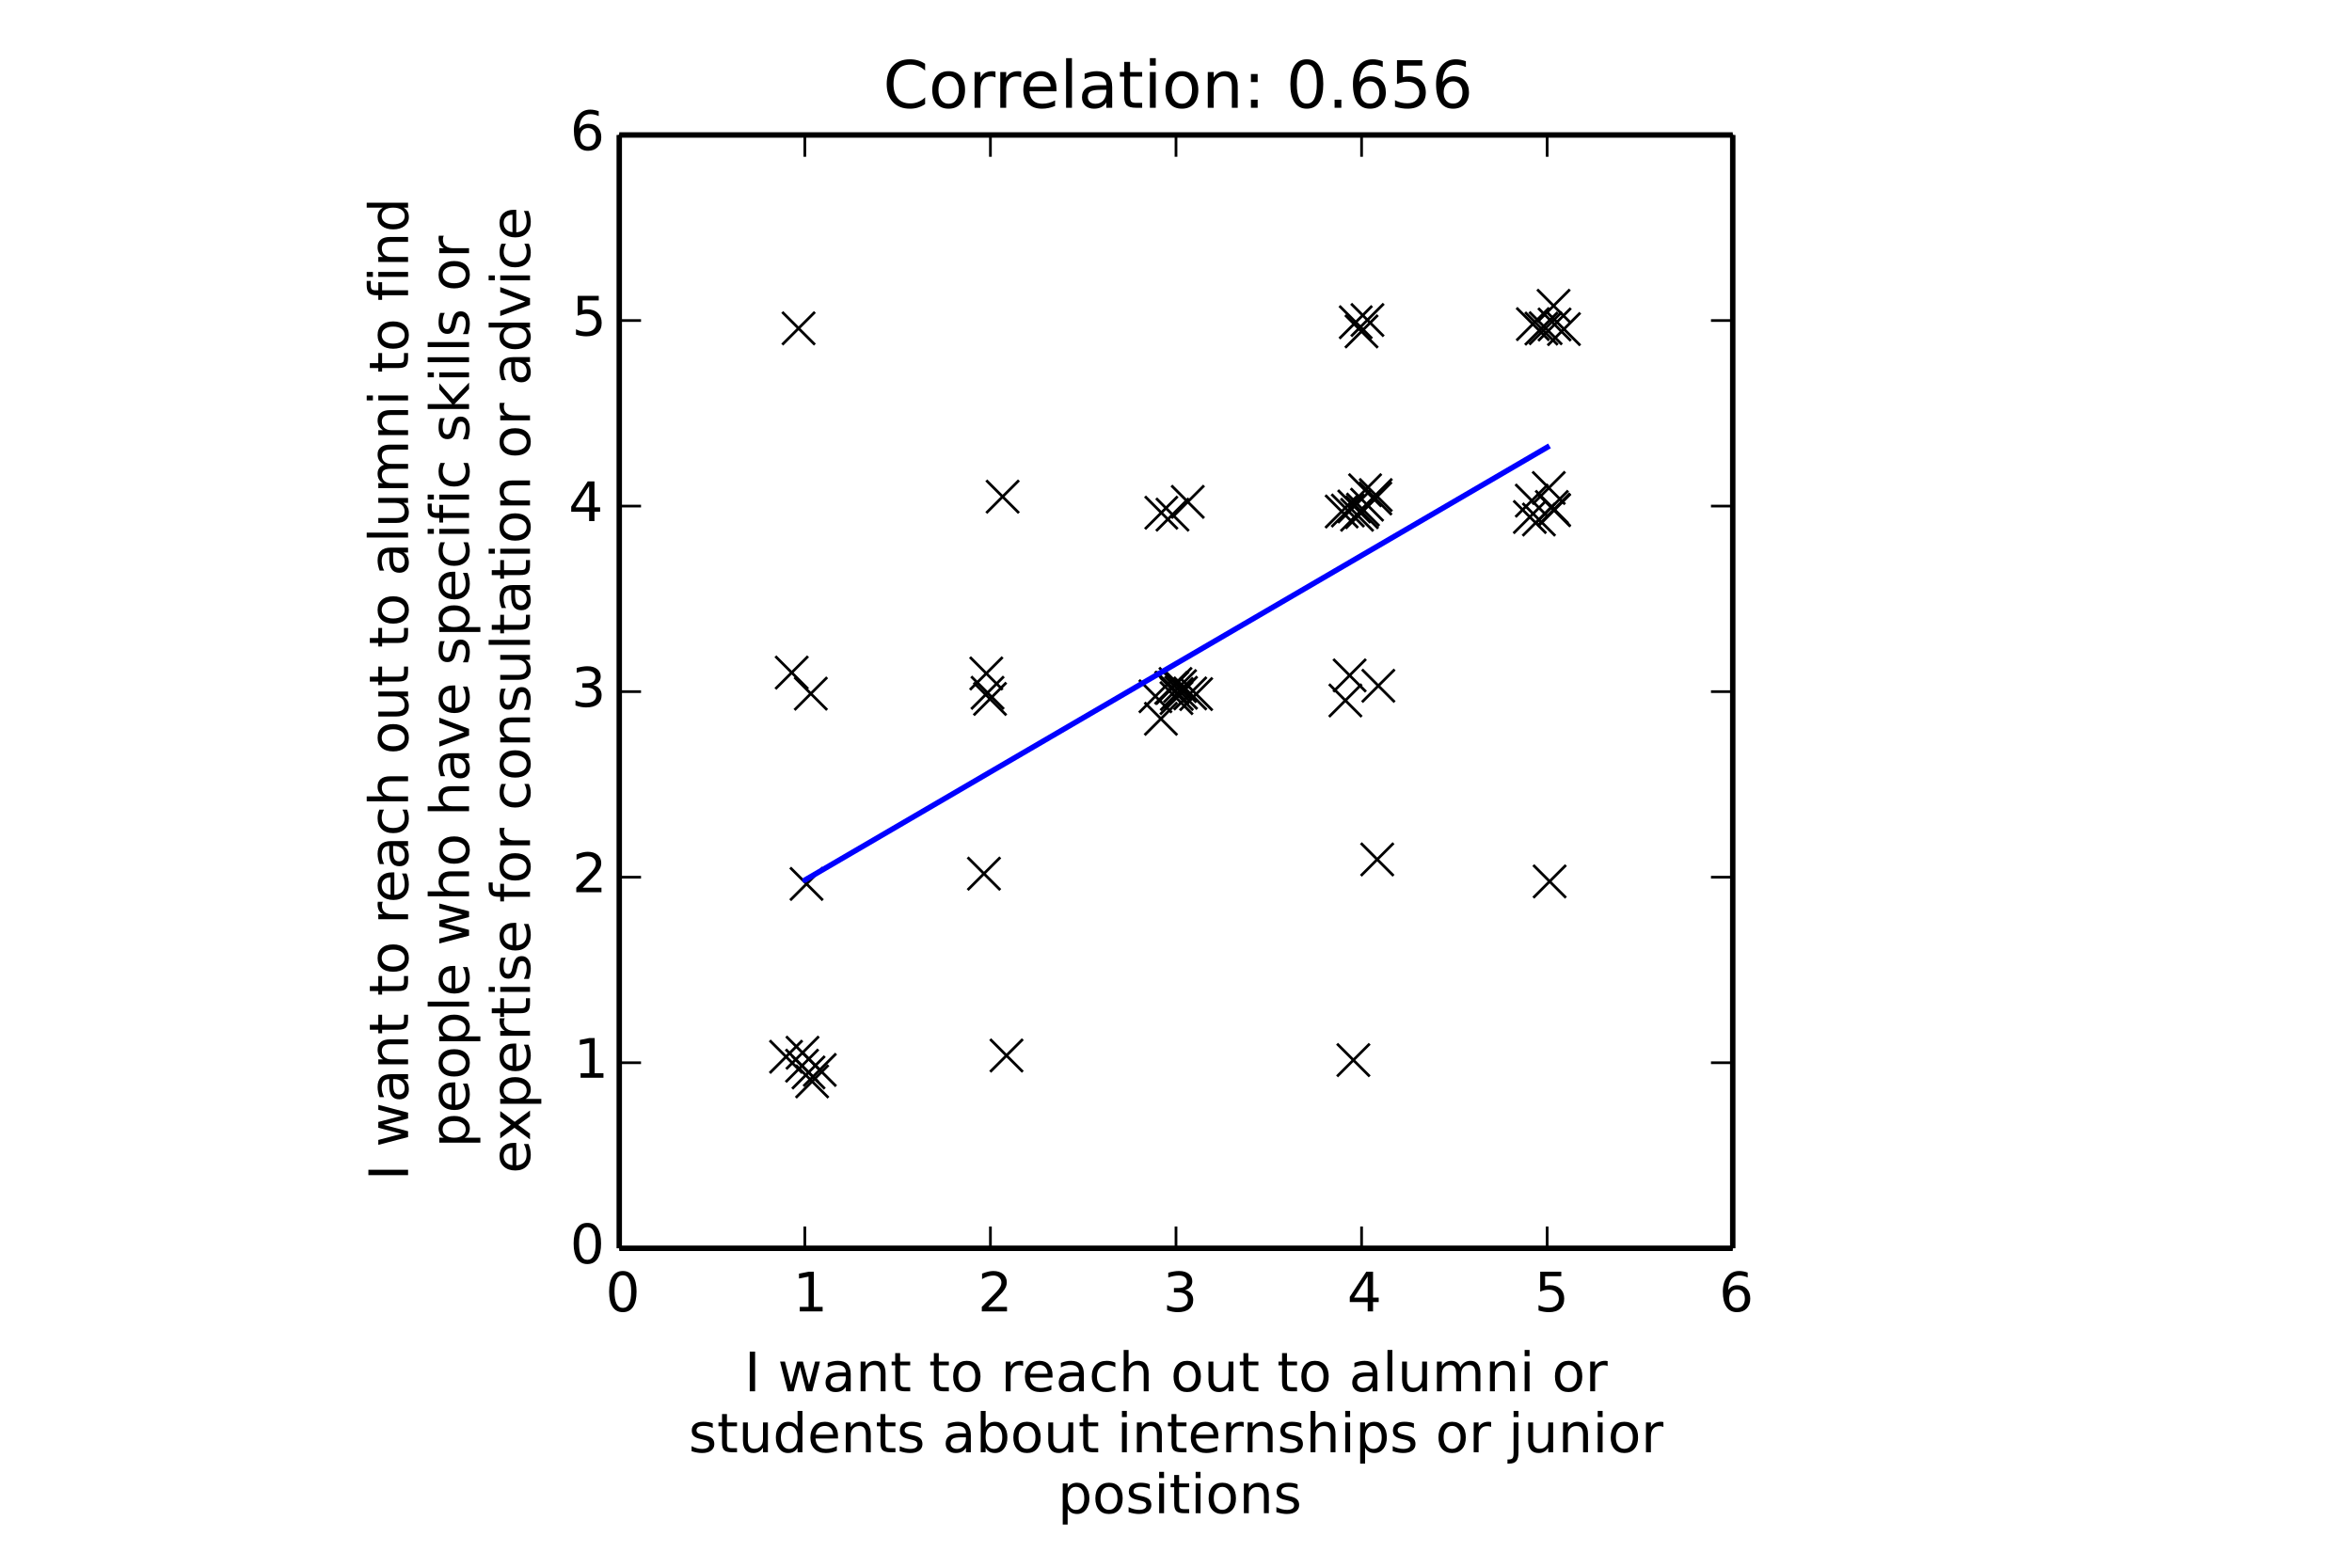 <?xml version="1.0" encoding="utf-8" standalone="no"?>
<!DOCTYPE svg PUBLIC "-//W3C//DTD SVG 1.1//EN"
  "http://www.w3.org/Graphics/SVG/1.1/DTD/svg11.dtd">
<!-- Created with matplotlib (http://matplotlib.org/) -->
<svg height="288pt" version="1.1" viewBox="0 0 432 288" width="432pt" xmlns="http://www.w3.org/2000/svg" xmlns:xlink="http://www.w3.org/1999/xlink">
 <defs>
  <style type="text/css">
*{stroke-linecap:butt;stroke-linejoin:round;}
  </style>
 </defs>
 <g id="figure_1">
  <g id="patch_1">
   <path d="
M0 288
L432 288
L432 0
L0 0
z
" style="fill:#ffffff;"/>
  </g>
  <g id="axes_1">
   <g id="patch_2">
    <path d="
M113.74 229.32
L318.26 229.32
L318.26 24.8
L113.74 24.8
z
" style="fill:#ffffff;"/>
   </g>
   <g id="line2d_1">
    <defs>
     <path d="
M-3 3
L3 -3
M-3 -3
L3 3" id="ma522d921c7" style="stroke:#000000;stroke-width:0.5;"/>
    </defs>
    <g clip-path="url(#p49318ab124)">
     <use style="stroke:#000000;stroke-width:0.5;" x="285.028" xlink:href="#ma522d921c7" y="93.128"/>
     <use style="stroke:#000000;stroke-width:0.5;" x="250.145" xlink:href="#ma522d921c7" y="94.098"/>
     <use style="stroke:#000000;stroke-width:0.5;" x="150.574" xlink:href="#ma522d921c7" y="196.554"/>
     <use style="stroke:#000000;stroke-width:0.5;" x="246.433" xlink:href="#ma522d921c7" y="93.967"/>
     <use style="stroke:#000000;stroke-width:0.5;" x="216.081" xlink:href="#ma522d921c7" y="128.254"/>
     <use style="stroke:#000000;stroke-width:0.5;" x="285.528" xlink:href="#ma522d921c7" y="59.613"/>
     <use style="stroke:#000000;stroke-width:0.5;" x="144.376" xlink:href="#ma522d921c7" y="194.135"/>
     <use style="stroke:#000000;stroke-width:0.5;" x="213.228" xlink:href="#ma522d921c7" y="132.046"/>
     <use style="stroke:#000000;stroke-width:0.5;" x="216.146" xlink:href="#ma522d921c7" y="127.486"/>
     <use style="stroke:#000000;stroke-width:0.5;" x="146.675" xlink:href="#ma522d921c7" y="60.318"/>
     <use style="stroke:#000000;stroke-width:0.5;" x="249.015" xlink:href="#ma522d921c7" y="59.197"/>
     <use style="stroke:#000000;stroke-width:0.5;" x="248.742" xlink:href="#ma522d921c7" y="93.042"/>
     <use style="stroke:#000000;stroke-width:0.5;" x="249.254" xlink:href="#ma522d921c7" y="94.576"/>
     <use style="stroke:#000000;stroke-width:0.5;" x="219.703" xlink:href="#ma522d921c7" y="127.509"/>
     <use style="stroke:#000000;stroke-width:0.5;" x="213.302" xlink:href="#ma522d921c7" y="94.191"/>
     <use style="stroke:#000000;stroke-width:0.5;" x="285.454" xlink:href="#ma522d921c7" y="93.732"/>
     <use style="stroke:#000000;stroke-width:0.5;" x="216.922" xlink:href="#ma522d921c7" y="127.268"/>
     <use style="stroke:#000000;stroke-width:0.5;" x="287.256" xlink:href="#ma522d921c7" y="60.459"/>
     <use style="stroke:#000000;stroke-width:0.5;" x="180.727" xlink:href="#ma522d921c7" y="160.502"/>
     <use style="stroke:#000000;stroke-width:0.5;" x="250.337" xlink:href="#ma522d921c7" y="93.619"/>
     <use style="stroke:#000000;stroke-width:0.5;" x="282.657" xlink:href="#ma522d921c7" y="95.441"/>
     <use style="stroke:#000000;stroke-width:0.5;" x="284.625" xlink:href="#ma522d921c7" y="161.927"/>
     <use style="stroke:#000000;stroke-width:0.5;" x="283.89" xlink:href="#ma522d921c7" y="60.295"/>
     <use style="stroke:#000000;stroke-width:0.5;" x="147.398" xlink:href="#ma522d921c7" y="193.396"/>
     <use style="stroke:#000000;stroke-width:0.5;" x="148.138" xlink:href="#ma522d921c7" y="162.382"/>
     <use style="stroke:#000000;stroke-width:0.5;" x="181.154" xlink:href="#ma522d921c7" y="123.718"/>
     <use style="stroke:#000000;stroke-width:0.5;" x="247.891" xlink:href="#ma522d921c7" y="124.079"/>
     <use style="stroke:#000000;stroke-width:0.5;" x="252.608" xlink:href="#ma522d921c7" y="91.578"/>
     <use style="stroke:#000000;stroke-width:0.5;" x="148.925" xlink:href="#ma522d921c7" y="127.426"/>
     <use style="stroke:#000000;stroke-width:0.5;" x="148.497" xlink:href="#ma522d921c7" y="197.018"/>
     <use style="stroke:#000000;stroke-width:0.5;" x="181.381" xlink:href="#ma522d921c7" y="127.271"/>
     <use style="stroke:#000000;stroke-width:0.5;" x="285.348" xlink:href="#ma522d921c7" y="56.179"/>
     <use style="stroke:#000000;stroke-width:0.5;" x="145.417" xlink:href="#ma522d921c7" y="123.564"/>
     <use style="stroke:#000000;stroke-width:0.5;" x="250.073" xlink:href="#ma522d921c7" y="60.883"/>
     <use style="stroke:#000000;stroke-width:0.5;" x="251.16" xlink:href="#ma522d921c7" y="58.792"/>
     <use style="stroke:#000000;stroke-width:0.5;" x="147.314" xlink:href="#ma522d921c7" y="195.777"/>
     <use style="stroke:#000000;stroke-width:0.5;" x="252.957" xlink:href="#ma522d921c7" y="157.89"/>
     <use style="stroke:#000000;stroke-width:0.5;" x="247.108" xlink:href="#ma522d921c7" y="128.686"/>
     <use style="stroke:#000000;stroke-width:0.5;" x="218.609" xlink:href="#ma522d921c7" y="127.388"/>
     <use style="stroke:#000000;stroke-width:0.5;" x="280.989" xlink:href="#ma522d921c7" y="94.979"/>
     <use style="stroke:#000000;stroke-width:0.5;" x="285.376" xlink:href="#ma522d921c7" y="93.625"/>
     <use style="stroke:#000000;stroke-width:0.5;" x="212.218" xlink:href="#ma522d921c7" y="127.912"/>
     <use style="stroke:#000000;stroke-width:0.5;" x="218.159" xlink:href="#ma522d921c7" y="92.193"/>
     <use style="stroke:#000000;stroke-width:0.5;" x="251.091" xlink:href="#ma522d921c7" y="92.718"/>
     <use style="stroke:#000000;stroke-width:0.5;" x="284.468" xlink:href="#ma522d921c7" y="89.644"/>
     <use style="stroke:#000000;stroke-width:0.5;" x="281.35" xlink:href="#ma522d921c7" y="91.969"/>
     <use style="stroke:#000000;stroke-width:0.5;" x="184.865" xlink:href="#ma522d921c7" y="193.908"/>
     <use style="stroke:#000000;stroke-width:0.5;" x="252.688" xlink:href="#ma522d921c7" y="90.949"/>
     <use style="stroke:#000000;stroke-width:0.5;" x="215.326" xlink:href="#ma522d921c7" y="126.379"/>
     <use style="stroke:#000000;stroke-width:0.5;" x="283.11" xlink:href="#ma522d921c7" y="60.363"/>
     <use style="stroke:#000000;stroke-width:0.5;" x="184.153" xlink:href="#ma522d921c7" y="91.243"/>
     <use style="stroke:#000000;stroke-width:0.5;" x="149.165" xlink:href="#ma522d921c7" y="198.664"/>
     <use style="stroke:#000000;stroke-width:0.5;" x="215.108" xlink:href="#ma522d921c7" y="126.362"/>
     <use style="stroke:#000000;stroke-width:0.5;" x="250.731" xlink:href="#ma522d921c7" y="90.055"/>
     <use style="stroke:#000000;stroke-width:0.5;" x="215.906" xlink:href="#ma522d921c7" y="125.648"/>
     <use style="stroke:#000000;stroke-width:0.5;" x="181.838" xlink:href="#ma522d921c7" y="128.399"/>
     <use style="stroke:#000000;stroke-width:0.5;" x="248.579" xlink:href="#ma522d921c7" y="194.748"/>
     <use style="stroke:#000000;stroke-width:0.5;" x="247.562" xlink:href="#ma522d921c7" y="93.79"/>
     <use style="stroke:#000000;stroke-width:0.5;" x="215.351" xlink:href="#ma522d921c7" y="94.542"/>
     <use style="stroke:#000000;stroke-width:0.5;" x="281.543" xlink:href="#ma522d921c7" y="59.544"/>
     <use style="stroke:#000000;stroke-width:0.5;" x="216.744" xlink:href="#ma522d921c7" y="126.045"/>
     <use style="stroke:#000000;stroke-width:0.5;" x="253.163" xlink:href="#ma522d921c7" y="125.985"/>
    </g>
   </g>
   <g id="line2d_2">
    <path clip-path="url(#p49318ab124)" d="
M284.173 82.166
L250.087 102.047
L147.827 161.689
L250.087 102.047
L216 121.928
L284.173 82.166
L147.827 161.689
L216 121.928
L216 121.928
L147.827 161.689
L250.087 102.047
L250.087 102.047
L250.087 102.047
L216 121.928
L216 121.928
L284.173 82.166
L216 121.928
L284.173 82.166
L181.913 141.808
L250.087 102.047
L284.173 82.166
L284.173 82.166
L284.173 82.166
L147.827 161.689
L147.827 161.689
L181.913 141.808
L250.087 102.047
L250.087 102.047
L147.827 161.689
L147.827 161.689
L181.913 141.808
L284.173 82.166
L147.827 161.689
L250.087 102.047
L250.087 102.047
L147.827 161.689
L250.087 102.047
L250.087 102.047
L216 121.928
L284.173 82.166
L284.173 82.166
L216 121.928
L216 121.928
L250.087 102.047
L284.173 82.166
L284.173 82.166
L181.913 141.808
L250.087 102.047
L216 121.928
L284.173 82.166
L181.913 141.808
L147.827 161.689
L216 121.928
L250.087 102.047
L216 121.928
L181.913 141.808
L250.087 102.047
L250.087 102.047
L216 121.928
L284.173 82.166
L216 121.928
L250.087 102.047" style="fill:none;stroke:#0000ff;stroke-linecap:square;"/>
   </g>
   <g id="matplotlib.axis_1">
    <g id="xtick_1">
     <g id="line2d_3">
      <defs>
       <path d="
M0 0
L0 -4" id="m93b0483c22" style="stroke:#000000;stroke-width:0.5;"/>
      </defs>
      <g>
       <use style="stroke:#000000;stroke-width:0.5;" x="113.74" xlink:href="#m93b0483c22" y="229.32"/>
      </g>
     </g>
     <g id="line2d_4">
      <defs>
       <path d="
M0 0
L0 4" id="m741efc42ff" style="stroke:#000000;stroke-width:0.5;"/>
      </defs>
      <g>
       <use style="stroke:#000000;stroke-width:0.5;" x="113.74" xlink:href="#m741efc42ff" y="24.8"/>
      </g>
     </g>
     <g id="text_1">
      <!-- 0 -->
      <defs>
       <path d="
M31.781 66.406
Q24.172 66.406 20.328 58.906
Q16.5 51.422 16.5 36.375
Q16.5 21.391 20.328 13.891
Q24.172 6.391 31.781 6.391
Q39.453 6.391 43.281 13.891
Q47.125 21.391 47.125 36.375
Q47.125 51.422 43.281 58.906
Q39.453 66.406 31.781 66.406
M31.781 74.219
Q44.047 74.219 50.516 64.516
Q56.984 54.828 56.984 36.375
Q56.984 17.969 50.516 8.266
Q44.047 -1.422 31.781 -1.422
Q19.531 -1.422 13.062 8.266
Q6.594 17.969 6.594 36.375
Q6.594 54.828 13.062 64.516
Q19.531 74.219 31.781 74.219" id="BitstreamVeraSans-Roman-30"/>
      </defs>
      <g transform="translate(111.22 240.918)scale(0.1 -0.1)">
       <use xlink:href="#BitstreamVeraSans-Roman-30"/>
      </g>
     </g>
    </g>
    <g id="xtick_2">
     <g id="line2d_5">
      <g>
       <use style="stroke:#000000;stroke-width:0.5;" x="147.827" xlink:href="#m93b0483c22" y="229.32"/>
      </g>
     </g>
     <g id="line2d_6">
      <g>
       <use style="stroke:#000000;stroke-width:0.5;" x="147.827" xlink:href="#m741efc42ff" y="24.8"/>
      </g>
     </g>
     <g id="text_2">
      <!-- 1 -->
      <defs>
       <path d="
M12.406 8.297
L28.516 8.297
L28.516 63.922
L10.984 60.406
L10.984 69.391
L28.422 72.906
L38.281 72.906
L38.281 8.297
L54.391 8.297
L54.391 0
L12.406 0
z
" id="BitstreamVeraSans-Roman-31"/>
      </defs>
      <g transform="translate(145.656 240.918)scale(0.1 -0.1)">
       <use xlink:href="#BitstreamVeraSans-Roman-31"/>
      </g>
     </g>
    </g>
    <g id="xtick_3">
     <g id="line2d_7">
      <g>
       <use style="stroke:#000000;stroke-width:0.5;" x="181.913" xlink:href="#m93b0483c22" y="229.32"/>
      </g>
     </g>
     <g id="line2d_8">
      <g>
       <use style="stroke:#000000;stroke-width:0.5;" x="181.913" xlink:href="#m741efc42ff" y="24.8"/>
      </g>
     </g>
     <g id="text_3">
      <!-- 2 -->
      <defs>
       <path d="
M19.188 8.297
L53.609 8.297
L53.609 0
L7.328 0
L7.328 8.297
Q12.938 14.109 22.625 23.891
Q32.328 33.688 34.812 36.531
Q39.547 41.844 41.422 45.531
Q43.312 49.219 43.312 52.781
Q43.312 58.594 39.234 62.25
Q35.156 65.922 28.609 65.922
Q23.969 65.922 18.812 64.312
Q13.672 62.703 7.812 59.422
L7.812 69.391
Q13.766 71.781 18.938 73
Q24.125 74.219 28.422 74.219
Q39.75 74.219 46.484 68.547
Q53.219 62.891 53.219 53.422
Q53.219 48.922 51.531 44.891
Q49.859 40.875 45.406 35.406
Q44.188 33.984 37.641 27.219
Q31.109 20.453 19.188 8.297" id="BitstreamVeraSans-Roman-32"/>
      </defs>
      <g transform="translate(179.599 240.918)scale(0.1 -0.1)">
       <use xlink:href="#BitstreamVeraSans-Roman-32"/>
      </g>
     </g>
    </g>
    <g id="xtick_4">
     <g id="line2d_9">
      <g>
       <use style="stroke:#000000;stroke-width:0.5;" x="216.0" xlink:href="#m93b0483c22" y="229.32"/>
      </g>
     </g>
     <g id="line2d_10">
      <g>
       <use style="stroke:#000000;stroke-width:0.5;" x="216.0" xlink:href="#m741efc42ff" y="24.8"/>
      </g>
     </g>
     <g id="text_4">
      <!-- 3 -->
      <defs>
       <path d="
M40.578 39.312
Q47.656 37.797 51.625 33
Q55.609 28.219 55.609 21.188
Q55.609 10.406 48.188 4.484
Q40.766 -1.422 27.094 -1.422
Q22.516 -1.422 17.656 -0.516
Q12.797 0.391 7.625 2.203
L7.625 11.719
Q11.719 9.328 16.594 8.109
Q21.484 6.891 26.812 6.891
Q36.078 6.891 40.938 10.547
Q45.797 14.203 45.797 21.188
Q45.797 27.641 41.281 31.266
Q36.766 34.906 28.719 34.906
L20.219 34.906
L20.219 43.016
L29.109 43.016
Q36.375 43.016 40.234 45.922
Q44.094 48.828 44.094 54.297
Q44.094 59.906 40.109 62.906
Q36.141 65.922 28.719 65.922
Q24.656 65.922 20.016 65.031
Q15.375 64.156 9.812 62.312
L9.812 71.094
Q15.438 72.656 20.344 73.438
Q25.25 74.219 29.594 74.219
Q40.828 74.219 47.359 69.109
Q53.906 64.016 53.906 55.328
Q53.906 49.266 50.438 45.094
Q46.969 40.922 40.578 39.312" id="BitstreamVeraSans-Roman-33"/>
      </defs>
      <g transform="translate(213.601 240.918)scale(0.1 -0.1)">
       <use xlink:href="#BitstreamVeraSans-Roman-33"/>
      </g>
     </g>
    </g>
    <g id="xtick_5">
     <g id="line2d_11">
      <g>
       <use style="stroke:#000000;stroke-width:0.5;" x="250.087" xlink:href="#m93b0483c22" y="229.32"/>
      </g>
     </g>
     <g id="line2d_12">
      <g>
       <use style="stroke:#000000;stroke-width:0.5;" x="250.087" xlink:href="#m741efc42ff" y="24.8"/>
      </g>
     </g>
     <g id="text_5">
      <!-- 4 -->
      <defs>
       <path d="
M37.797 64.312
L12.891 25.391
L37.797 25.391
z

M35.203 72.906
L47.609 72.906
L47.609 25.391
L58.016 25.391
L58.016 17.188
L47.609 17.188
L47.609 0
L37.797 0
L37.797 17.188
L4.891 17.188
L4.891 26.703
z
" id="BitstreamVeraSans-Roman-34"/>
      </defs>
      <g transform="translate(247.43 240.918)scale(0.1 -0.1)">
       <use xlink:href="#BitstreamVeraSans-Roman-34"/>
      </g>
     </g>
    </g>
    <g id="xtick_6">
     <g id="line2d_13">
      <g>
       <use style="stroke:#000000;stroke-width:0.5;" x="284.173" xlink:href="#m93b0483c22" y="229.32"/>
      </g>
     </g>
     <g id="line2d_14">
      <g>
       <use style="stroke:#000000;stroke-width:0.5;" x="284.173" xlink:href="#m741efc42ff" y="24.8"/>
      </g>
     </g>
     <g id="text_6">
      <!-- 5 -->
      <defs>
       <path d="
M10.797 72.906
L49.516 72.906
L49.516 64.594
L19.828 64.594
L19.828 46.734
Q21.969 47.469 24.109 47.828
Q26.266 48.188 28.422 48.188
Q40.625 48.188 47.75 41.5
Q54.891 34.812 54.891 23.391
Q54.891 11.625 47.562 5.094
Q40.234 -1.422 26.906 -1.422
Q22.312 -1.422 17.547 -0.641
Q12.797 0.141 7.719 1.703
L7.719 11.625
Q12.109 9.234 16.797 8.062
Q21.484 6.891 26.703 6.891
Q35.156 6.891 40.078 11.328
Q45.016 15.766 45.016 23.391
Q45.016 31 40.078 35.438
Q35.156 39.891 26.703 39.891
Q22.75 39.891 18.812 39.016
Q14.891 38.141 10.797 36.281
z
" id="BitstreamVeraSans-Roman-35"/>
      </defs>
      <g transform="translate(281.815 240.918)scale(0.1 -0.1)">
       <use xlink:href="#BitstreamVeraSans-Roman-35"/>
      </g>
     </g>
    </g>
    <g id="xtick_7">
     <g id="line2d_15">
      <g>
       <use style="stroke:#000000;stroke-width:0.5;" x="318.26" xlink:href="#m93b0483c22" y="229.32"/>
      </g>
     </g>
     <g id="line2d_16">
      <g>
       <use style="stroke:#000000;stroke-width:0.5;" x="318.26" xlink:href="#m741efc42ff" y="24.8"/>
      </g>
     </g>
     <g id="text_7">
      <!-- 6 -->
      <defs>
       <path d="
M33.016 40.375
Q26.375 40.375 22.484 35.828
Q18.609 31.297 18.609 23.391
Q18.609 15.531 22.484 10.953
Q26.375 6.391 33.016 6.391
Q39.656 6.391 43.531 10.953
Q47.406 15.531 47.406 23.391
Q47.406 31.297 43.531 35.828
Q39.656 40.375 33.016 40.375
M52.594 71.297
L52.594 62.312
Q48.875 64.062 45.094 64.984
Q41.312 65.922 37.594 65.922
Q27.828 65.922 22.672 59.328
Q17.531 52.734 16.797 39.406
Q19.672 43.656 24.016 45.922
Q28.375 48.188 33.594 48.188
Q44.578 48.188 50.953 41.516
Q57.328 34.859 57.328 23.391
Q57.328 12.156 50.688 5.359
Q44.047 -1.422 33.016 -1.422
Q20.359 -1.422 13.672 8.266
Q6.984 17.969 6.984 36.375
Q6.984 53.656 15.188 63.938
Q23.391 74.219 37.203 74.219
Q40.922 74.219 44.703 73.484
Q48.484 72.75 52.594 71.297" id="BitstreamVeraSans-Roman-36"/>
      </defs>
      <g transform="translate(315.743 240.918)scale(0.1 -0.1)">
       <use xlink:href="#BitstreamVeraSans-Roman-36"/>
      </g>
     </g>
    </g>
    <g id="text_8">
     <!-- I want to reach out to alumni or -->
     <defs>
      <path id="BitstreamVeraSans-Roman-20"/>
      <path d="
M54.891 33.016
L54.891 0
L45.906 0
L45.906 32.719
Q45.906 40.484 42.875 44.328
Q39.844 48.188 33.797 48.188
Q26.516 48.188 22.312 43.547
Q18.109 38.922 18.109 30.906
L18.109 0
L9.078 0
L9.078 54.688
L18.109 54.688
L18.109 46.188
Q21.344 51.125 25.703 53.562
Q30.078 56 35.797 56
Q45.219 56 50.047 50.172
Q54.891 44.344 54.891 33.016" id="BitstreamVeraSans-Roman-6e"/>
      <path d="
M41.109 46.297
Q39.594 47.172 37.812 47.578
Q36.031 48 33.891 48
Q26.266 48 22.188 43.047
Q18.109 38.094 18.109 28.812
L18.109 0
L9.078 0
L9.078 54.688
L18.109 54.688
L18.109 46.188
Q20.953 51.172 25.484 53.578
Q30.031 56 36.531 56
Q37.453 56 38.578 55.875
Q39.703 55.766 41.062 55.516
z
" id="BitstreamVeraSans-Roman-72"/>
      <path d="
M30.609 48.391
Q23.391 48.391 19.188 42.75
Q14.984 37.109 14.984 27.297
Q14.984 17.484 19.156 11.844
Q23.344 6.203 30.609 6.203
Q37.797 6.203 41.984 11.859
Q46.188 17.531 46.188 27.297
Q46.188 37.016 41.984 42.703
Q37.797 48.391 30.609 48.391
M30.609 56
Q42.328 56 49.016 48.375
Q55.719 40.766 55.719 27.297
Q55.719 13.875 49.016 6.219
Q42.328 -1.422 30.609 -1.422
Q18.844 -1.422 12.172 6.219
Q5.516 13.875 5.516 27.297
Q5.516 40.766 12.172 48.375
Q18.844 56 30.609 56" id="BitstreamVeraSans-Roman-6f"/>
      <path d="
M9.422 75.984
L18.406 75.984
L18.406 0
L9.422 0
z
" id="BitstreamVeraSans-Roman-6c"/>
      <path d="
M9.422 54.688
L18.406 54.688
L18.406 0
L9.422 0
z

M9.422 75.984
L18.406 75.984
L18.406 64.594
L9.422 64.594
z
" id="BitstreamVeraSans-Roman-69"/>
      <path d="
M48.781 52.594
L48.781 44.188
Q44.969 46.297 41.141 47.344
Q37.312 48.391 33.406 48.391
Q24.656 48.391 19.812 42.844
Q14.984 37.312 14.984 27.297
Q14.984 17.281 19.812 11.734
Q24.656 6.203 33.406 6.203
Q37.312 6.203 41.141 7.25
Q44.969 8.297 48.781 10.406
L48.781 2.094
Q45.016 0.344 40.984 -0.531
Q36.969 -1.422 32.422 -1.422
Q20.062 -1.422 12.781 6.344
Q5.516 14.109 5.516 27.297
Q5.516 40.672 12.859 48.328
Q20.219 56 33.016 56
Q37.156 56 41.109 55.141
Q45.062 54.297 48.781 52.594" id="BitstreamVeraSans-Roman-63"/>
      <path d="
M52 44.188
Q55.375 50.25 60.062 53.125
Q64.75 56 71.094 56
Q79.641 56 84.281 50.016
Q88.922 44.047 88.922 33.016
L88.922 0
L79.891 0
L79.891 32.719
Q79.891 40.578 77.094 44.375
Q74.312 48.188 68.609 48.188
Q61.625 48.188 57.562 43.547
Q53.516 38.922 53.516 30.906
L53.516 0
L44.484 0
L44.484 32.719
Q44.484 40.625 41.703 44.406
Q38.922 48.188 33.109 48.188
Q26.219 48.188 22.156 43.531
Q18.109 38.875 18.109 30.906
L18.109 0
L9.078 0
L9.078 54.688
L18.109 54.688
L18.109 46.188
Q21.188 51.219 25.484 53.609
Q29.781 56 35.688 56
Q41.656 56 45.828 52.969
Q50 49.953 52 44.188" id="BitstreamVeraSans-Roman-6d"/>
      <path d="
M56.203 29.594
L56.203 25.203
L14.891 25.203
Q15.484 15.922 20.484 11.062
Q25.484 6.203 34.422 6.203
Q39.594 6.203 44.453 7.469
Q49.312 8.734 54.109 11.281
L54.109 2.781
Q49.266 0.734 44.188 -0.344
Q39.109 -1.422 33.891 -1.422
Q20.797 -1.422 13.156 6.188
Q5.516 13.812 5.516 26.812
Q5.516 40.234 12.766 48.109
Q20.016 56 32.328 56
Q43.359 56 49.781 48.891
Q56.203 41.797 56.203 29.594
M47.219 32.234
Q47.125 39.594 43.094 43.984
Q39.062 48.391 32.422 48.391
Q24.906 48.391 20.391 44.141
Q15.875 39.891 15.188 32.172
z
" id="BitstreamVeraSans-Roman-65"/>
      <path d="
M4.203 54.688
L13.188 54.688
L24.422 12.016
L35.594 54.688
L46.188 54.688
L57.422 12.016
L68.609 54.688
L77.594 54.688
L63.281 0
L52.688 0
L40.922 44.828
L29.109 0
L18.5 0
z
" id="BitstreamVeraSans-Roman-77"/>
      <path d="
M18.312 70.219
L18.312 54.688
L36.812 54.688
L36.812 47.703
L18.312 47.703
L18.312 18.016
Q18.312 11.328 20.141 9.422
Q21.969 7.516 27.594 7.516
L36.812 7.516
L36.812 0
L27.594 0
Q17.188 0 13.234 3.875
Q9.281 7.766 9.281 18.016
L9.281 47.703
L2.688 47.703
L2.688 54.688
L9.281 54.688
L9.281 70.219
z
" id="BitstreamVeraSans-Roman-74"/>
      <path d="
M8.5 21.578
L8.5 54.688
L17.484 54.688
L17.484 21.922
Q17.484 14.156 20.5 10.266
Q23.531 6.391 29.594 6.391
Q36.859 6.391 41.078 11.031
Q45.312 15.672 45.312 23.688
L45.312 54.688
L54.297 54.688
L54.297 0
L45.312 0
L45.312 8.406
Q42.047 3.422 37.719 1
Q33.406 -1.422 27.688 -1.422
Q18.266 -1.422 13.375 4.438
Q8.5 10.297 8.5 21.578" id="BitstreamVeraSans-Roman-75"/>
      <path d="
M34.281 27.484
Q23.391 27.484 19.188 25
Q14.984 22.516 14.984 16.5
Q14.984 11.719 18.141 8.906
Q21.297 6.109 26.703 6.109
Q34.188 6.109 38.703 11.406
Q43.219 16.703 43.219 25.484
L43.219 27.484
z

M52.203 31.203
L52.203 0
L43.219 0
L43.219 8.297
Q40.141 3.328 35.547 0.953
Q30.953 -1.422 24.312 -1.422
Q15.922 -1.422 10.953 3.297
Q6 8.016 6 15.922
Q6 25.141 12.172 29.828
Q18.359 34.516 30.609 34.516
L43.219 34.516
L43.219 35.406
Q43.219 41.609 39.141 45
Q35.062 48.391 27.688 48.391
Q23 48.391 18.547 47.266
Q14.109 46.141 10.016 43.891
L10.016 52.203
Q14.938 54.109 19.578 55.047
Q24.219 56 28.609 56
Q40.484 56 46.344 49.844
Q52.203 43.703 52.203 31.203" id="BitstreamVeraSans-Roman-61"/>
      <path d="
M9.812 72.906
L19.672 72.906
L19.672 0
L9.812 0
z
" id="BitstreamVeraSans-Roman-49"/>
      <path d="
M54.891 33.016
L54.891 0
L45.906 0
L45.906 32.719
Q45.906 40.484 42.875 44.328
Q39.844 48.188 33.797 48.188
Q26.516 48.188 22.312 43.547
Q18.109 38.922 18.109 30.906
L18.109 0
L9.078 0
L9.078 75.984
L18.109 75.984
L18.109 46.188
Q21.344 51.125 25.703 53.562
Q30.078 56 35.797 56
Q45.219 56 50.047 50.172
Q54.891 44.344 54.891 33.016" id="BitstreamVeraSans-Roman-68"/>
     </defs>
     <g transform="translate(136.726 255.597)scale(0.1 -0.1)">
      <use xlink:href="#BitstreamVeraSans-Roman-49"/>
      <use x="29.492" xlink:href="#BitstreamVeraSans-Roman-20"/>
      <use x="61.279" xlink:href="#BitstreamVeraSans-Roman-77"/>
      <use x="143.066" xlink:href="#BitstreamVeraSans-Roman-61"/>
      <use x="204.346" xlink:href="#BitstreamVeraSans-Roman-6e"/>
      <use x="267.725" xlink:href="#BitstreamVeraSans-Roman-74"/>
      <use x="306.934" xlink:href="#BitstreamVeraSans-Roman-20"/>
      <use x="338.721" xlink:href="#BitstreamVeraSans-Roman-74"/>
      <use x="377.93" xlink:href="#BitstreamVeraSans-Roman-6f"/>
      <use x="439.111" xlink:href="#BitstreamVeraSans-Roman-20"/>
      <use x="470.898" xlink:href="#BitstreamVeraSans-Roman-72"/>
      <use x="509.762" xlink:href="#BitstreamVeraSans-Roman-65"/>
      <use x="571.285" xlink:href="#BitstreamVeraSans-Roman-61"/>
      <use x="632.564" xlink:href="#BitstreamVeraSans-Roman-63"/>
      <use x="687.545" xlink:href="#BitstreamVeraSans-Roman-68"/>
      <use x="750.924" xlink:href="#BitstreamVeraSans-Roman-20"/>
      <use x="782.711" xlink:href="#BitstreamVeraSans-Roman-6f"/>
      <use x="843.893" xlink:href="#BitstreamVeraSans-Roman-75"/>
      <use x="907.271" xlink:href="#BitstreamVeraSans-Roman-74"/>
      <use x="946.48" xlink:href="#BitstreamVeraSans-Roman-20"/>
      <use x="978.268" xlink:href="#BitstreamVeraSans-Roman-74"/>
      <use x="1017.477" xlink:href="#BitstreamVeraSans-Roman-6f"/>
      <use x="1078.658" xlink:href="#BitstreamVeraSans-Roman-20"/>
      <use x="1110.445" xlink:href="#BitstreamVeraSans-Roman-61"/>
      <use x="1171.725" xlink:href="#BitstreamVeraSans-Roman-6c"/>
      <use x="1199.508" xlink:href="#BitstreamVeraSans-Roman-75"/>
      <use x="1262.887" xlink:href="#BitstreamVeraSans-Roman-6d"/>
      <use x="1360.299" xlink:href="#BitstreamVeraSans-Roman-6e"/>
      <use x="1423.678" xlink:href="#BitstreamVeraSans-Roman-69"/>
      <use x="1451.461" xlink:href="#BitstreamVeraSans-Roman-20"/>
      <use x="1483.248" xlink:href="#BitstreamVeraSans-Roman-6f"/>
      <use x="1544.43" xlink:href="#BitstreamVeraSans-Roman-72"/>
     </g>
     <!-- students about internships or junior -->
     <defs>
      <path d="
M45.406 46.391
L45.406 75.984
L54.391 75.984
L54.391 0
L45.406 0
L45.406 8.203
Q42.578 3.328 38.25 0.953
Q33.938 -1.422 27.875 -1.422
Q17.969 -1.422 11.734 6.484
Q5.516 14.406 5.516 27.297
Q5.516 40.188 11.734 48.094
Q17.969 56 27.875 56
Q33.938 56 38.25 53.625
Q42.578 51.266 45.406 46.391
M14.797 27.297
Q14.797 17.391 18.875 11.75
Q22.953 6.109 30.078 6.109
Q37.203 6.109 41.297 11.75
Q45.406 17.391 45.406 27.297
Q45.406 37.203 41.297 42.844
Q37.203 48.484 30.078 48.484
Q22.953 48.484 18.875 42.844
Q14.797 37.203 14.797 27.297" id="BitstreamVeraSans-Roman-64"/>
      <path d="
M9.422 54.688
L18.406 54.688
L18.406 -0.984
Q18.406 -11.422 14.422 -16.109
Q10.453 -20.797 1.609 -20.797
L-1.812 -20.797
L-1.812 -13.188
L0.594 -13.188
Q5.719 -13.188 7.562 -10.812
Q9.422 -8.453 9.422 -0.984
z

M9.422 75.984
L18.406 75.984
L18.406 64.594
L9.422 64.594
z
" id="BitstreamVeraSans-Roman-6a"/>
      <path d="
M44.281 53.078
L44.281 44.578
Q40.484 46.531 36.375 47.5
Q32.281 48.484 27.875 48.484
Q21.188 48.484 17.844 46.438
Q14.5 44.391 14.5 40.281
Q14.5 37.156 16.891 35.375
Q19.281 33.594 26.516 31.984
L29.594 31.297
Q39.156 29.25 43.188 25.516
Q47.219 21.781 47.219 15.094
Q47.219 7.469 41.188 3.016
Q35.156 -1.422 24.609 -1.422
Q20.219 -1.422 15.453 -0.562
Q10.688 0.297 5.422 2
L5.422 11.281
Q10.406 8.688 15.234 7.391
Q20.062 6.109 24.812 6.109
Q31.156 6.109 34.562 8.281
Q37.984 10.453 37.984 14.406
Q37.984 18.062 35.516 20.016
Q33.062 21.969 24.703 23.781
L21.578 24.516
Q13.234 26.266 9.516 29.906
Q5.812 33.547 5.812 39.891
Q5.812 47.609 11.281 51.797
Q16.75 56 26.812 56
Q31.781 56 36.172 55.266
Q40.578 54.547 44.281 53.078" id="BitstreamVeraSans-Roman-73"/>
      <path d="
M18.109 8.203
L18.109 -20.797
L9.078 -20.797
L9.078 54.688
L18.109 54.688
L18.109 46.391
Q20.953 51.266 25.266 53.625
Q29.594 56 35.594 56
Q45.562 56 51.781 48.094
Q58.016 40.188 58.016 27.297
Q58.016 14.406 51.781 6.484
Q45.562 -1.422 35.594 -1.422
Q29.594 -1.422 25.266 0.953
Q20.953 3.328 18.109 8.203
M48.688 27.297
Q48.688 37.203 44.609 42.844
Q40.531 48.484 33.406 48.484
Q26.266 48.484 22.188 42.844
Q18.109 37.203 18.109 27.297
Q18.109 17.391 22.188 11.75
Q26.266 6.109 33.406 6.109
Q40.531 6.109 44.609 11.75
Q48.688 17.391 48.688 27.297" id="BitstreamVeraSans-Roman-70"/>
      <path d="
M48.688 27.297
Q48.688 37.203 44.609 42.844
Q40.531 48.484 33.406 48.484
Q26.266 48.484 22.188 42.844
Q18.109 37.203 18.109 27.297
Q18.109 17.391 22.188 11.75
Q26.266 6.109 33.406 6.109
Q40.531 6.109 44.609 11.75
Q48.688 17.391 48.688 27.297
M18.109 46.391
Q20.953 51.266 25.266 53.625
Q29.594 56 35.594 56
Q45.562 56 51.781 48.094
Q58.016 40.188 58.016 27.297
Q58.016 14.406 51.781 6.484
Q45.562 -1.422 35.594 -1.422
Q29.594 -1.422 25.266 0.953
Q20.953 3.328 18.109 8.203
L18.109 0
L9.078 0
L9.078 75.984
L18.109 75.984
z
" id="BitstreamVeraSans-Roman-62"/>
     </defs>
     <g transform="translate(126.481 266.794)scale(0.1 -0.1)">
      <use xlink:href="#BitstreamVeraSans-Roman-73"/>
      <use x="52.1" xlink:href="#BitstreamVeraSans-Roman-74"/>
      <use x="91.309" xlink:href="#BitstreamVeraSans-Roman-75"/>
      <use x="154.688" xlink:href="#BitstreamVeraSans-Roman-64"/>
      <use x="218.164" xlink:href="#BitstreamVeraSans-Roman-65"/>
      <use x="279.688" xlink:href="#BitstreamVeraSans-Roman-6e"/>
      <use x="343.066" xlink:href="#BitstreamVeraSans-Roman-74"/>
      <use x="382.275" xlink:href="#BitstreamVeraSans-Roman-73"/>
      <use x="434.375" xlink:href="#BitstreamVeraSans-Roman-20"/>
      <use x="466.162" xlink:href="#BitstreamVeraSans-Roman-61"/>
      <use x="527.441" xlink:href="#BitstreamVeraSans-Roman-62"/>
      <use x="590.918" xlink:href="#BitstreamVeraSans-Roman-6f"/>
      <use x="652.1" xlink:href="#BitstreamVeraSans-Roman-75"/>
      <use x="715.479" xlink:href="#BitstreamVeraSans-Roman-74"/>
      <use x="754.688" xlink:href="#BitstreamVeraSans-Roman-20"/>
      <use x="786.475" xlink:href="#BitstreamVeraSans-Roman-69"/>
      <use x="814.258" xlink:href="#BitstreamVeraSans-Roman-6e"/>
      <use x="877.637" xlink:href="#BitstreamVeraSans-Roman-74"/>
      <use x="916.846" xlink:href="#BitstreamVeraSans-Roman-65"/>
      <use x="978.369" xlink:href="#BitstreamVeraSans-Roman-72"/>
      <use x="1017.732" xlink:href="#BitstreamVeraSans-Roman-6e"/>
      <use x="1081.111" xlink:href="#BitstreamVeraSans-Roman-73"/>
      <use x="1133.211" xlink:href="#BitstreamVeraSans-Roman-68"/>
      <use x="1196.59" xlink:href="#BitstreamVeraSans-Roman-69"/>
      <use x="1224.373" xlink:href="#BitstreamVeraSans-Roman-70"/>
      <use x="1287.85" xlink:href="#BitstreamVeraSans-Roman-73"/>
      <use x="1339.949" xlink:href="#BitstreamVeraSans-Roman-20"/>
      <use x="1371.736" xlink:href="#BitstreamVeraSans-Roman-6f"/>
      <use x="1432.918" xlink:href="#BitstreamVeraSans-Roman-72"/>
      <use x="1474.031" xlink:href="#BitstreamVeraSans-Roman-20"/>
      <use x="1505.818" xlink:href="#BitstreamVeraSans-Roman-6a"/>
      <use x="1533.602" xlink:href="#BitstreamVeraSans-Roman-75"/>
      <use x="1596.98" xlink:href="#BitstreamVeraSans-Roman-6e"/>
      <use x="1660.359" xlink:href="#BitstreamVeraSans-Roman-69"/>
      <use x="1688.143" xlink:href="#BitstreamVeraSans-Roman-6f"/>
      <use x="1749.324" xlink:href="#BitstreamVeraSans-Roman-72"/>
     </g>
     <!-- positions -->
     <g transform="translate(194.288 277.992)scale(0.1 -0.1)">
      <use xlink:href="#BitstreamVeraSans-Roman-70"/>
      <use x="63.477" xlink:href="#BitstreamVeraSans-Roman-6f"/>
      <use x="124.658" xlink:href="#BitstreamVeraSans-Roman-73"/>
      <use x="176.758" xlink:href="#BitstreamVeraSans-Roman-69"/>
      <use x="204.541" xlink:href="#BitstreamVeraSans-Roman-74"/>
      <use x="243.75" xlink:href="#BitstreamVeraSans-Roman-69"/>
      <use x="271.533" xlink:href="#BitstreamVeraSans-Roman-6f"/>
      <use x="332.715" xlink:href="#BitstreamVeraSans-Roman-6e"/>
      <use x="396.094" xlink:href="#BitstreamVeraSans-Roman-73"/>
     </g>
    </g>
   </g>
   <g id="matplotlib.axis_2">
    <g id="ytick_1">
     <g id="line2d_17">
      <defs>
       <path d="
M0 0
L4 0" id="m728421d6d4" style="stroke:#000000;stroke-width:0.5;"/>
      </defs>
      <g>
       <use style="stroke:#000000;stroke-width:0.5;" x="113.74" xlink:href="#m728421d6d4" y="229.32"/>
      </g>
     </g>
     <g id="line2d_18">
      <defs>
       <path d="
M0 0
L-4 0" id="mcb0005524f" style="stroke:#000000;stroke-width:0.5;"/>
      </defs>
      <g>
       <use style="stroke:#000000;stroke-width:0.5;" x="318.26" xlink:href="#mcb0005524f" y="229.32"/>
      </g>
     </g>
     <g id="text_9">
      <!-- 0 -->
      <g transform="translate(104.701 232.079)scale(0.1 -0.1)">
       <use xlink:href="#BitstreamVeraSans-Roman-30"/>
      </g>
     </g>
    </g>
    <g id="ytick_2">
     <g id="line2d_19">
      <g>
       <use style="stroke:#000000;stroke-width:0.5;" x="113.74" xlink:href="#m728421d6d4" y="195.233"/>
      </g>
     </g>
     <g id="line2d_20">
      <g>
       <use style="stroke:#000000;stroke-width:0.5;" x="318.26" xlink:href="#mcb0005524f" y="195.233"/>
      </g>
     </g>
     <g id="text_10">
      <!-- 1 -->
      <g transform="translate(105.399 197.993)scale(0.1 -0.1)">
       <use xlink:href="#BitstreamVeraSans-Roman-31"/>
      </g>
     </g>
    </g>
    <g id="ytick_3">
     <g id="line2d_21">
      <g>
       <use style="stroke:#000000;stroke-width:0.5;" x="113.74" xlink:href="#m728421d6d4" y="161.147"/>
      </g>
     </g>
     <g id="line2d_22">
      <g>
       <use style="stroke:#000000;stroke-width:0.5;" x="318.26" xlink:href="#mcb0005524f" y="161.147"/>
      </g>
     </g>
     <g id="text_11">
      <!-- 2 -->
      <g transform="translate(105.112 163.906)scale(0.1 -0.1)">
       <use xlink:href="#BitstreamVeraSans-Roman-32"/>
      </g>
     </g>
    </g>
    <g id="ytick_4">
     <g id="line2d_23">
      <g>
       <use style="stroke:#000000;stroke-width:0.5;" x="113.74" xlink:href="#m728421d6d4" y="127.06"/>
      </g>
     </g>
     <g id="line2d_24">
      <g>
       <use style="stroke:#000000;stroke-width:0.5;" x="318.26" xlink:href="#mcb0005524f" y="127.06"/>
      </g>
     </g>
     <g id="text_12">
      <!-- 3 -->
      <g transform="translate(104.942 129.819)scale(0.1 -0.1)">
       <use xlink:href="#BitstreamVeraSans-Roman-33"/>
      </g>
     </g>
    </g>
    <g id="ytick_5">
     <g id="line2d_25">
      <g>
       <use style="stroke:#000000;stroke-width:0.5;" x="113.74" xlink:href="#m728421d6d4" y="92.973"/>
      </g>
     </g>
     <g id="line2d_26">
      <g>
       <use style="stroke:#000000;stroke-width:0.5;" x="318.26" xlink:href="#mcb0005524f" y="92.973"/>
      </g>
     </g>
     <g id="text_13">
      <!-- 4 -->
      <g transform="translate(104.427 95.733)scale(0.1 -0.1)">
       <use xlink:href="#BitstreamVeraSans-Roman-34"/>
      </g>
     </g>
    </g>
    <g id="ytick_6">
     <g id="line2d_27">
      <g>
       <use style="stroke:#000000;stroke-width:0.5;" x="113.74" xlink:href="#m728421d6d4" y="58.887"/>
      </g>
     </g>
     <g id="line2d_28">
      <g>
       <use style="stroke:#000000;stroke-width:0.5;" x="318.26" xlink:href="#mcb0005524f" y="58.887"/>
      </g>
     </g>
     <g id="text_14">
      <!-- 5 -->
      <g transform="translate(105.023 61.646)scale(0.1 -0.1)">
       <use xlink:href="#BitstreamVeraSans-Roman-35"/>
      </g>
     </g>
    </g>
    <g id="ytick_7">
     <g id="line2d_29">
      <g>
       <use style="stroke:#000000;stroke-width:0.5;" x="113.74" xlink:href="#m728421d6d4" y="24.8"/>
      </g>
     </g>
     <g id="line2d_30">
      <g>
       <use style="stroke:#000000;stroke-width:0.5;" x="318.26" xlink:href="#mcb0005524f" y="24.8"/>
      </g>
     </g>
     <g id="text_15">
      <!-- 6 -->
      <g transform="translate(104.706 27.559)scale(0.1 -0.1)">
       <use xlink:href="#BitstreamVeraSans-Roman-36"/>
      </g>
     </g>
    </g>
    <g id="text_16">
     <!-- I want to reach out to alumni to find -->
     <defs>
      <path d="
M37.109 75.984
L37.109 68.5
L28.516 68.5
Q23.688 68.5 21.797 66.547
Q19.922 64.594 19.922 59.516
L19.922 54.688
L34.719 54.688
L34.719 47.703
L19.922 47.703
L19.922 0
L10.891 0
L10.891 47.703
L2.297 47.703
L2.297 54.688
L10.891 54.688
L10.891 58.5
Q10.891 67.625 15.141 71.797
Q19.391 75.984 28.609 75.984
z
" id="BitstreamVeraSans-Roman-66"/>
     </defs>
     <g transform="translate(74.952 216.865)rotate(-90.0)scale(0.1 -0.1)">
      <use xlink:href="#BitstreamVeraSans-Roman-49"/>
      <use x="29.492" xlink:href="#BitstreamVeraSans-Roman-20"/>
      <use x="61.279" xlink:href="#BitstreamVeraSans-Roman-77"/>
      <use x="143.066" xlink:href="#BitstreamVeraSans-Roman-61"/>
      <use x="204.346" xlink:href="#BitstreamVeraSans-Roman-6e"/>
      <use x="267.725" xlink:href="#BitstreamVeraSans-Roman-74"/>
      <use x="306.934" xlink:href="#BitstreamVeraSans-Roman-20"/>
      <use x="338.721" xlink:href="#BitstreamVeraSans-Roman-74"/>
      <use x="377.93" xlink:href="#BitstreamVeraSans-Roman-6f"/>
      <use x="439.111" xlink:href="#BitstreamVeraSans-Roman-20"/>
      <use x="470.898" xlink:href="#BitstreamVeraSans-Roman-72"/>
      <use x="509.762" xlink:href="#BitstreamVeraSans-Roman-65"/>
      <use x="571.285" xlink:href="#BitstreamVeraSans-Roman-61"/>
      <use x="632.564" xlink:href="#BitstreamVeraSans-Roman-63"/>
      <use x="687.545" xlink:href="#BitstreamVeraSans-Roman-68"/>
      <use x="750.924" xlink:href="#BitstreamVeraSans-Roman-20"/>
      <use x="782.711" xlink:href="#BitstreamVeraSans-Roman-6f"/>
      <use x="843.893" xlink:href="#BitstreamVeraSans-Roman-75"/>
      <use x="907.271" xlink:href="#BitstreamVeraSans-Roman-74"/>
      <use x="946.48" xlink:href="#BitstreamVeraSans-Roman-20"/>
      <use x="978.268" xlink:href="#BitstreamVeraSans-Roman-74"/>
      <use x="1017.477" xlink:href="#BitstreamVeraSans-Roman-6f"/>
      <use x="1078.658" xlink:href="#BitstreamVeraSans-Roman-20"/>
      <use x="1110.445" xlink:href="#BitstreamVeraSans-Roman-61"/>
      <use x="1171.725" xlink:href="#BitstreamVeraSans-Roman-6c"/>
      <use x="1199.508" xlink:href="#BitstreamVeraSans-Roman-75"/>
      <use x="1262.887" xlink:href="#BitstreamVeraSans-Roman-6d"/>
      <use x="1360.299" xlink:href="#BitstreamVeraSans-Roman-6e"/>
      <use x="1423.678" xlink:href="#BitstreamVeraSans-Roman-69"/>
      <use x="1451.461" xlink:href="#BitstreamVeraSans-Roman-20"/>
      <use x="1483.248" xlink:href="#BitstreamVeraSans-Roman-74"/>
      <use x="1522.457" xlink:href="#BitstreamVeraSans-Roman-6f"/>
      <use x="1583.639" xlink:href="#BitstreamVeraSans-Roman-20"/>
      <use x="1615.426" xlink:href="#BitstreamVeraSans-Roman-66"/>
      <use x="1650.631" xlink:href="#BitstreamVeraSans-Roman-69"/>
      <use x="1678.414" xlink:href="#BitstreamVeraSans-Roman-6e"/>
      <use x="1741.793" xlink:href="#BitstreamVeraSans-Roman-64"/>
     </g>
     <!-- people who have specific skills or -->
     <defs>
      <path d="
M2.984 54.688
L12.5 54.688
L29.594 8.797
L46.688 54.688
L56.203 54.688
L35.688 0
L23.484 0
z
" id="BitstreamVeraSans-Roman-76"/>
      <path d="
M9.078 75.984
L18.109 75.984
L18.109 31.109
L44.922 54.688
L56.391 54.688
L27.391 29.109
L57.625 0
L45.906 0
L18.109 26.703
L18.109 0
L9.078 0
z
" id="BitstreamVeraSans-Roman-6b"/>
     </defs>
     <g transform="translate(86.15 210.82)rotate(-90.0)scale(0.1 -0.1)">
      <use xlink:href="#BitstreamVeraSans-Roman-70"/>
      <use x="63.477" xlink:href="#BitstreamVeraSans-Roman-65"/>
      <use x="125.0" xlink:href="#BitstreamVeraSans-Roman-6f"/>
      <use x="186.182" xlink:href="#BitstreamVeraSans-Roman-70"/>
      <use x="249.658" xlink:href="#BitstreamVeraSans-Roman-6c"/>
      <use x="277.441" xlink:href="#BitstreamVeraSans-Roman-65"/>
      <use x="338.965" xlink:href="#BitstreamVeraSans-Roman-20"/>
      <use x="370.752" xlink:href="#BitstreamVeraSans-Roman-77"/>
      <use x="452.539" xlink:href="#BitstreamVeraSans-Roman-68"/>
      <use x="515.918" xlink:href="#BitstreamVeraSans-Roman-6f"/>
      <use x="577.1" xlink:href="#BitstreamVeraSans-Roman-20"/>
      <use x="608.887" xlink:href="#BitstreamVeraSans-Roman-68"/>
      <use x="672.266" xlink:href="#BitstreamVeraSans-Roman-61"/>
      <use x="733.545" xlink:href="#BitstreamVeraSans-Roman-76"/>
      <use x="792.725" xlink:href="#BitstreamVeraSans-Roman-65"/>
      <use x="854.248" xlink:href="#BitstreamVeraSans-Roman-20"/>
      <use x="886.035" xlink:href="#BitstreamVeraSans-Roman-73"/>
      <use x="938.135" xlink:href="#BitstreamVeraSans-Roman-70"/>
      <use x="1001.611" xlink:href="#BitstreamVeraSans-Roman-65"/>
      <use x="1063.135" xlink:href="#BitstreamVeraSans-Roman-63"/>
      <use x="1118.115" xlink:href="#BitstreamVeraSans-Roman-69"/>
      <use x="1145.898" xlink:href="#BitstreamVeraSans-Roman-66"/>
      <use x="1181.104" xlink:href="#BitstreamVeraSans-Roman-69"/>
      <use x="1208.887" xlink:href="#BitstreamVeraSans-Roman-63"/>
      <use x="1263.867" xlink:href="#BitstreamVeraSans-Roman-20"/>
      <use x="1295.654" xlink:href="#BitstreamVeraSans-Roman-73"/>
      <use x="1347.754" xlink:href="#BitstreamVeraSans-Roman-6b"/>
      <use x="1405.664" xlink:href="#BitstreamVeraSans-Roman-69"/>
      <use x="1433.447" xlink:href="#BitstreamVeraSans-Roman-6c"/>
      <use x="1461.23" xlink:href="#BitstreamVeraSans-Roman-6c"/>
      <use x="1489.014" xlink:href="#BitstreamVeraSans-Roman-73"/>
      <use x="1541.113" xlink:href="#BitstreamVeraSans-Roman-20"/>
      <use x="1572.9" xlink:href="#BitstreamVeraSans-Roman-6f"/>
      <use x="1634.082" xlink:href="#BitstreamVeraSans-Roman-72"/>
     </g>
     <!-- expertise for consultation or advice -->
     <defs>
      <path d="
M54.891 54.688
L35.109 28.078
L55.906 0
L45.312 0
L29.391 21.484
L13.484 0
L2.875 0
L24.125 28.609
L4.688 54.688
L15.281 54.688
L29.781 35.203
L44.281 54.688
z
" id="BitstreamVeraSans-Roman-78"/>
     </defs>
     <g transform="translate(97.348 215.579)rotate(-90.0)scale(0.1 -0.1)">
      <use xlink:href="#BitstreamVeraSans-Roman-65"/>
      <use x="59.773" xlink:href="#BitstreamVeraSans-Roman-78"/>
      <use x="118.953" xlink:href="#BitstreamVeraSans-Roman-70"/>
      <use x="182.43" xlink:href="#BitstreamVeraSans-Roman-65"/>
      <use x="243.953" xlink:href="#BitstreamVeraSans-Roman-72"/>
      <use x="285.066" xlink:href="#BitstreamVeraSans-Roman-74"/>
      <use x="324.275" xlink:href="#BitstreamVeraSans-Roman-69"/>
      <use x="352.059" xlink:href="#BitstreamVeraSans-Roman-73"/>
      <use x="404.158" xlink:href="#BitstreamVeraSans-Roman-65"/>
      <use x="465.682" xlink:href="#BitstreamVeraSans-Roman-20"/>
      <use x="497.469" xlink:href="#BitstreamVeraSans-Roman-66"/>
      <use x="532.674" xlink:href="#BitstreamVeraSans-Roman-6f"/>
      <use x="593.855" xlink:href="#BitstreamVeraSans-Roman-72"/>
      <use x="634.969" xlink:href="#BitstreamVeraSans-Roman-20"/>
      <use x="666.756" xlink:href="#BitstreamVeraSans-Roman-63"/>
      <use x="721.736" xlink:href="#BitstreamVeraSans-Roman-6f"/>
      <use x="782.918" xlink:href="#BitstreamVeraSans-Roman-6e"/>
      <use x="846.297" xlink:href="#BitstreamVeraSans-Roman-73"/>
      <use x="898.396" xlink:href="#BitstreamVeraSans-Roman-75"/>
      <use x="961.775" xlink:href="#BitstreamVeraSans-Roman-6c"/>
      <use x="989.559" xlink:href="#BitstreamVeraSans-Roman-74"/>
      <use x="1028.768" xlink:href="#BitstreamVeraSans-Roman-61"/>
      <use x="1090.047" xlink:href="#BitstreamVeraSans-Roman-74"/>
      <use x="1129.256" xlink:href="#BitstreamVeraSans-Roman-69"/>
      <use x="1157.039" xlink:href="#BitstreamVeraSans-Roman-6f"/>
      <use x="1218.221" xlink:href="#BitstreamVeraSans-Roman-6e"/>
      <use x="1281.6" xlink:href="#BitstreamVeraSans-Roman-20"/>
      <use x="1313.387" xlink:href="#BitstreamVeraSans-Roman-6f"/>
      <use x="1374.568" xlink:href="#BitstreamVeraSans-Roman-72"/>
      <use x="1415.682" xlink:href="#BitstreamVeraSans-Roman-20"/>
      <use x="1447.469" xlink:href="#BitstreamVeraSans-Roman-61"/>
      <use x="1508.748" xlink:href="#BitstreamVeraSans-Roman-64"/>
      <use x="1572.225" xlink:href="#BitstreamVeraSans-Roman-76"/>
      <use x="1631.404" xlink:href="#BitstreamVeraSans-Roman-69"/>
      <use x="1659.188" xlink:href="#BitstreamVeraSans-Roman-63"/>
      <use x="1714.168" xlink:href="#BitstreamVeraSans-Roman-65"/>
     </g>
    </g>
   </g>
   <g id="patch_3">
    <path d="
M113.74 24.8
L318.26 24.8" style="fill:none;stroke:#000000;"/>
   </g>
   <g id="patch_4">
    <path d="
M318.26 229.32
L318.26 24.8" style="fill:none;stroke:#000000;"/>
   </g>
   <g id="patch_5">
    <path d="
M113.74 229.32
L318.26 229.32" style="fill:none;stroke:#000000;"/>
   </g>
   <g id="patch_6">
    <path d="
M113.74 229.32
L113.74 24.8" style="fill:none;stroke:#000000;"/>
   </g>
   <g id="text_17">
    <!-- Correlation: 0.656 -->
    <defs>
     <path d="
M10.688 12.406
L21 12.406
L21 0
L10.688 0
z
" id="BitstreamVeraSans-Roman-2e"/>
     <path d="
M11.719 12.406
L22.016 12.406
L22.016 0
L11.719 0
z

M11.719 51.703
L22.016 51.703
L22.016 39.312
L11.719 39.312
z
" id="BitstreamVeraSans-Roman-3a"/>
     <path d="
M64.406 67.281
L64.406 56.891
Q59.422 61.531 53.781 63.812
Q48.141 66.109 41.797 66.109
Q29.297 66.109 22.656 58.469
Q16.016 50.828 16.016 36.375
Q16.016 21.969 22.656 14.328
Q29.297 6.688 41.797 6.688
Q48.141 6.688 53.781 8.984
Q59.422 11.281 64.406 15.922
L64.406 5.609
Q59.234 2.094 53.438 0.328
Q47.656 -1.422 41.219 -1.422
Q24.656 -1.422 15.125 8.703
Q5.609 18.844 5.609 36.375
Q5.609 53.953 15.125 64.078
Q24.656 74.219 41.219 74.219
Q47.75 74.219 53.531 72.484
Q59.328 70.75 64.406 67.281" id="BitstreamVeraSans-Roman-43"/>
    </defs>
    <g transform="translate(162.19 19.8)scale(0.12 -0.12)">
     <use xlink:href="#BitstreamVeraSans-Roman-43"/>
     <use x="69.824" xlink:href="#BitstreamVeraSans-Roman-6f"/>
     <use x="131.006" xlink:href="#BitstreamVeraSans-Roman-72"/>
     <use x="170.369" xlink:href="#BitstreamVeraSans-Roman-72"/>
     <use x="209.232" xlink:href="#BitstreamVeraSans-Roman-65"/>
     <use x="270.756" xlink:href="#BitstreamVeraSans-Roman-6c"/>
     <use x="298.539" xlink:href="#BitstreamVeraSans-Roman-61"/>
     <use x="359.818" xlink:href="#BitstreamVeraSans-Roman-74"/>
     <use x="399.027" xlink:href="#BitstreamVeraSans-Roman-69"/>
     <use x="426.811" xlink:href="#BitstreamVeraSans-Roman-6f"/>
     <use x="487.992" xlink:href="#BitstreamVeraSans-Roman-6e"/>
     <use x="551.371" xlink:href="#BitstreamVeraSans-Roman-3a"/>
     <use x="585.062" xlink:href="#BitstreamVeraSans-Roman-20"/>
     <use x="616.85" xlink:href="#BitstreamVeraSans-Roman-30"/>
     <use x="680.473" xlink:href="#BitstreamVeraSans-Roman-2e"/>
     <use x="712.26" xlink:href="#BitstreamVeraSans-Roman-36"/>
     <use x="775.883" xlink:href="#BitstreamVeraSans-Roman-35"/>
     <use x="839.506" xlink:href="#BitstreamVeraSans-Roman-36"/>
    </g>
   </g>
  </g>
 </g>
 <defs>
  <clipPath id="p49318ab124">
   <rect height="204.52" width="204.52" x="113.74" y="24.8"/>
  </clipPath>
 </defs>
</svg>
